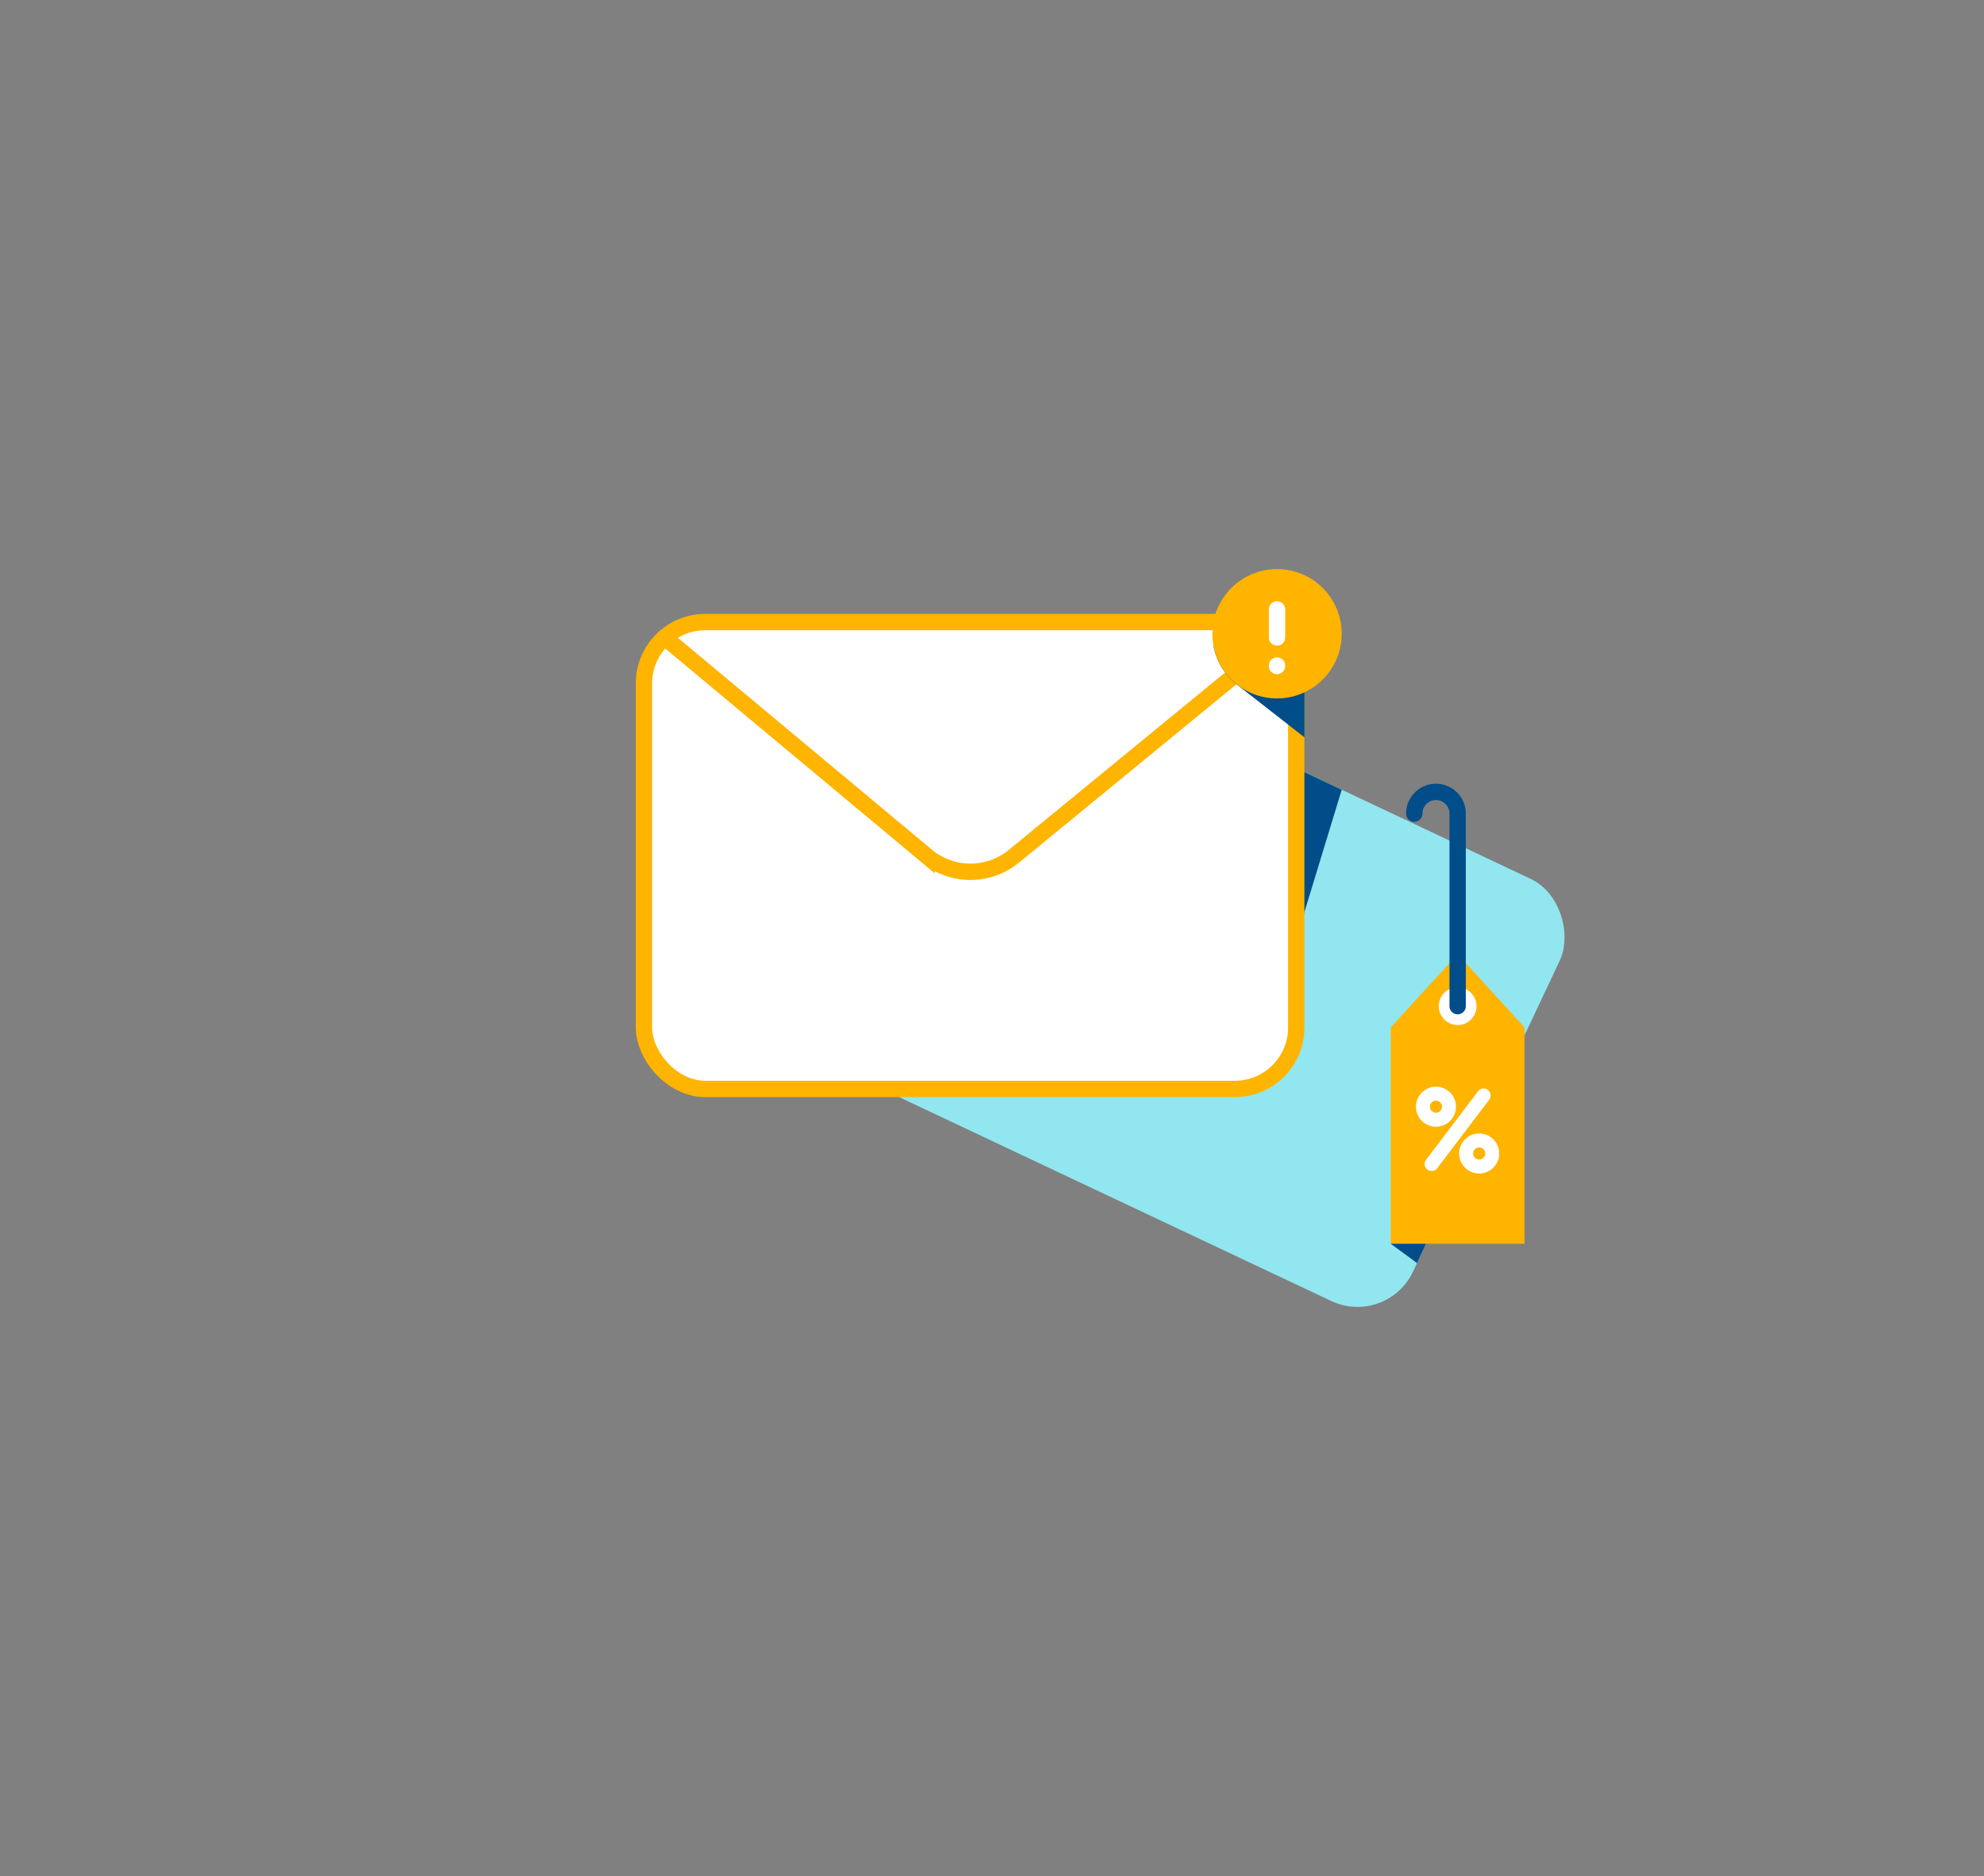 <svg xmlns="http://www.w3.org/2000/svg" viewBox="0 0 851.03 804.77"><rect x="0" y="0" width="851.03" height="804.77" fill="#808080" stroke="none"/><defs><style>.cls-1{fill:#91e6f0;}.cls-2{fill:#ffb400;}.cls-3,.cls-4,.cls-5,.cls-8{fill:none;}.cls-3,.cls-4{stroke:#fff;}.cls-3,.cls-4,.cls-5,.cls-7,.cls-8{stroke-linecap:round;stroke-miterlimit:10;}.cls-3{stroke-width:6px;}.cls-4{stroke-width:5.03px;}.cls-5{stroke:#004d89;}.cls-5,.cls-7,.cls-8{stroke-width:7px;}.cls-6{fill:#004d89;}.cls-7,.cls-9{fill:#fff;}.cls-7,.cls-8{stroke:#ffb400;}</style></defs><g id="Isolation_Mode" data-name="Isolation Mode"><rect class="cls-1" x="371.14" y="318.95" width="279.79" height="200.27" rx="26.31" transform="translate(227.73 -178.02) rotate(25.26)"/><polygon class="cls-2" points="653.96 533.52 596.54 533.52 596.54 440.75 625.25 409.3 653.96 440.75 653.96 533.52"/><circle class="cls-3" cx="615.95" cy="474.73" r="5.59"/><circle class="cls-3" cx="634.48" cy="494.8" r="5.59"/><line class="cls-3" x1="636.4" y1="469.92" x2="614.09" y2="499.33"/><circle class="cls-4" cx="625.25" cy="431.61" r="5.59"/><path class="cls-5" d="M625.25,431.61V349a9.31,9.31,0,0,0-9.3-9.31h0a9.31,9.31,0,0,0-9.31,9.31"/><polygon class="cls-6" points="596.54 533.52 611.73 533.52 607.82 541.8 596.54 533.52"/><polygon class="cls-6" points="558.78 330.88 558.78 393.68 575.52 338.79 558.78 330.88"/><rect class="cls-7" x="276.22" y="266.84" width="279.79" height="200.27" rx="26.31"/><path class="cls-8" d="M285.12,273.43l112.34,93.71a29.36,29.36,0,0,0,37.44.16l114.46-93.87"/><path class="cls-6" d="M531,294a27.71,27.71,0,0,1-10.55-17.37h39.1V316.3Z"/><circle class="cls-2" cx="547.78" cy="271.86" r="27.74"/><path class="cls-9" d="M547.78,289.2a3.5,3.5,0,0,1-3.5-3.5v-.2a3.5,3.5,0,0,1,7,0v.2A3.5,3.5,0,0,1,547.78,289.2Z"/><path class="cls-9" d="M547.78,276.93a3.5,3.5,0,0,1-3.5-3.5v-12a3.5,3.5,0,0,1,7,0v12A3.49,3.49,0,0,1,547.78,276.93Z"/></g></svg>